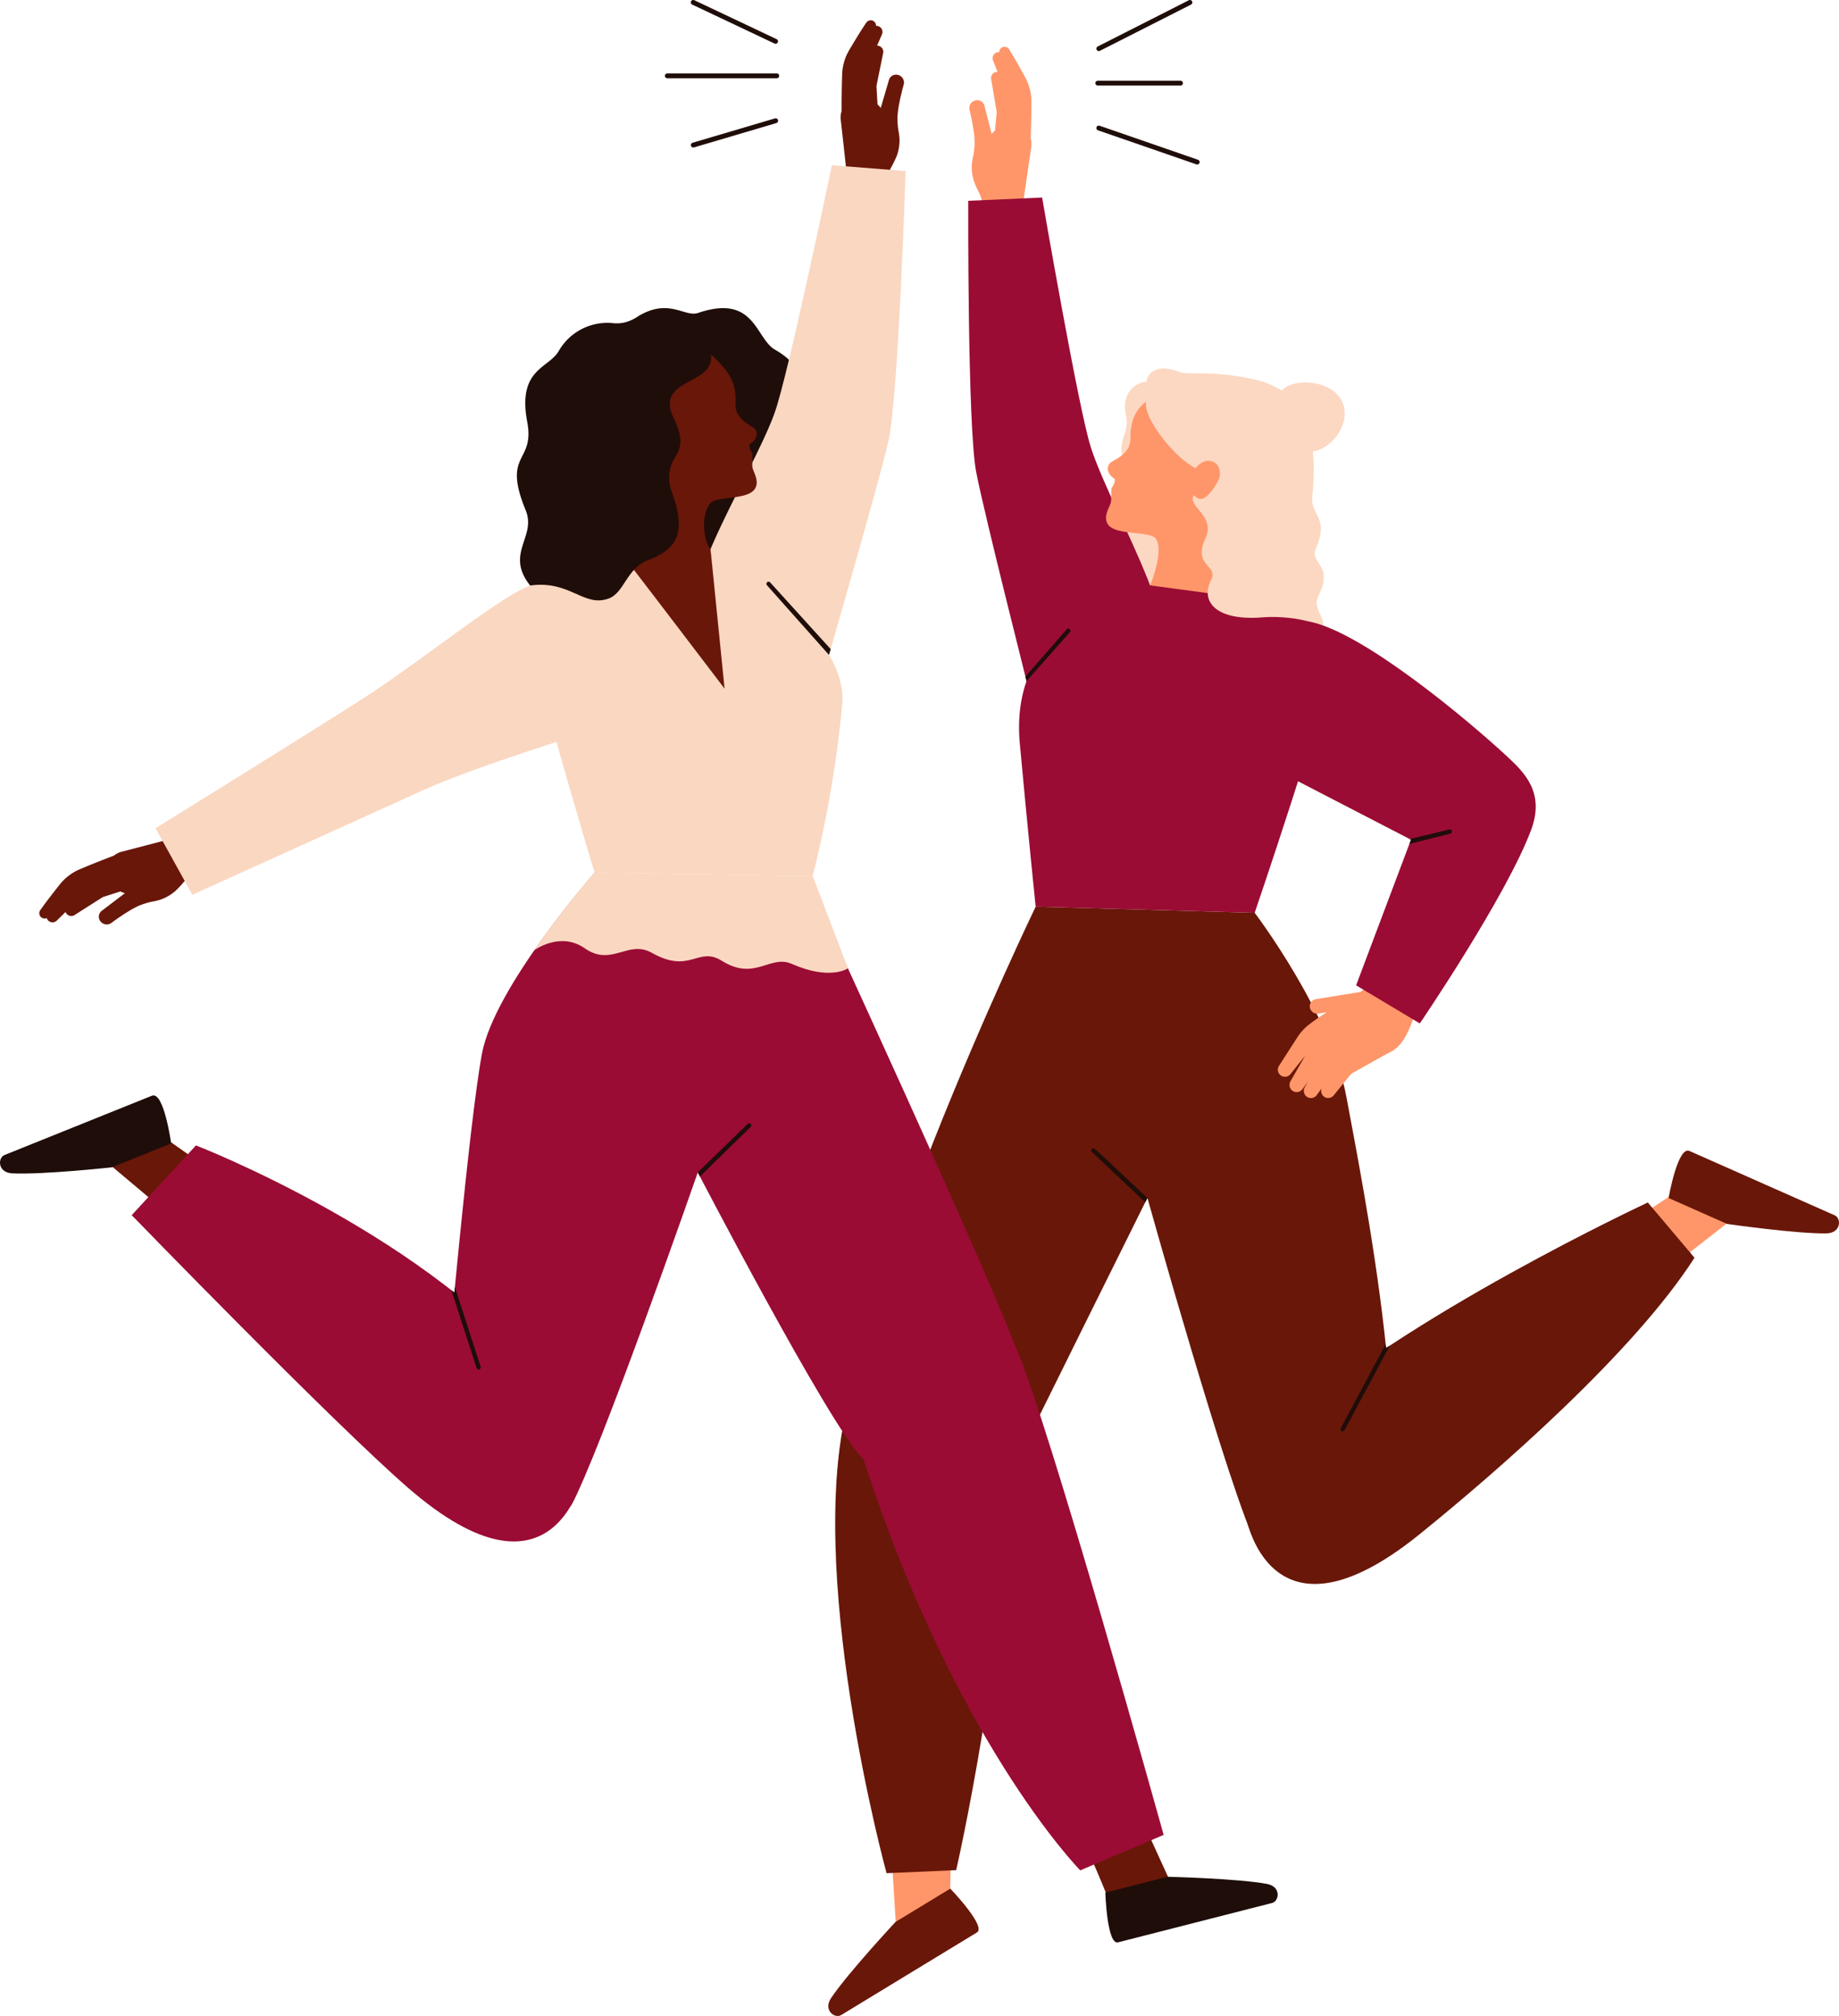 <svg xmlns="http://www.w3.org/2000/svg" width="424" height="464.873" viewBox="0 0 424 464.873"><defs><style>.a{fill:#fcd8c2;}.b{fill:#ff9669;}.c{fill:#9a0c34;}.d{fill:#691709;}.e{fill:#1f0d09;}.f{fill:#fad7c1;}</style></defs><g transform="translate(-122.666 -108.656)"><g transform="translate(313.641 119.434)"><g transform="translate(63.675 77.177)"><path class="a" d="M578.775,325.721c3.558,4.934,26.079,10.3,26.079,10.3.438-15.785,4.059-46.841,3.283-50.864,0,0-18.721-13.388-18.039-14.809-1.315-.427-.238-2.287-.534-4.181-2.842-1.758-9.113.416-7.635,7.092,1.1,4.957-2.661,4.777-.1,13.011,1.491,4.791-4.246,4.722-1.437,13.349,1.14,3.5-3.873,4.809-1.306,12.36C580.671,316.627,573.939,319.015,578.775,325.721Z" transform="translate(-576.996 -265.579)"/></g><g transform="translate(32.525)"><path class="b" d="M524.954,165.9a21.871,21.871,0,0,0-1.151-4.061,22.845,22.845,0,0,1-1.3-2.869,10.511,10.511,0,0,1-.52-3.926,15.821,15.821,0,0,1,.374-2.208,20.347,20.347,0,0,0,.281-2.868c-.011-.544-.059-1.123-.1-1.613-.032-.311-.051-.474-.09-.754l-.112-.757c-.078-.5-.155-.974-.242-1.411-.167-.875-.317-1.608-.436-2.116s-.191-.81-.191-.81a1.823,1.823,0,0,1,1.308-2.239,1.729,1.729,0,0,1,2.158,1.375s1.608,6.278,1.622,6.357c.06-.065.123-.132.175-.19a5.974,5.974,0,0,1,.609-.6l.387-4.242-1.284-7.635A1.416,1.416,0,0,1,527.6,133.7a1.387,1.387,0,0,1,.307-.015l-1.036-2.63a1.417,1.417,0,0,1,.791-1.836,1.394,1.394,0,0,1,.64-.089,1.229,1.229,0,0,1,2.263-.677s.213.331.564.92.862,1.428,1.435,2.452c.294.509.6,1.065.926,1.653l.5.906.252.471.128.239.145.284a11.251,11.251,0,0,1,.9,2.521,11.594,11.594,0,0,1,.306,2.764c0,1.563-.021,3.126-.053,4.592-.031,1.37-.071,2.649-.118,3.768a5.21,5.21,0,0,1,.176,1.716s-2.008,13.645-2.008,13.959C533.715,167.044,525.178,168.29,524.954,165.9Z" transform="translate(-521.42 -127.886)"/></g><g transform="translate(32.247 34.774)"><path class="c" d="M562.6,300.155c12-4.879-8.327-36.882-13.4-52.65-2.852-8.856-11.229-57.578-11.229-57.578l-17.033.754s-.19,52,1.833,62.546c1.951,10.164,12.512,51.56,12.963,53.708C537.274,314.317,562.6,300.19,562.6,300.155Z" transform="translate(-520.924 -189.927)"/></g><g transform="translate(13.669 399.294)"><path class="b" d="M502.193,866.733s.468-20.57.627-26.455L487.779,843.1l1.906,30.845Z" transform="translate(-487.779 -840.278)"/></g><g transform="translate(0 254.542)"><g transform="translate(172.755 10.42)"><path class="b" d="M793.026,600.613S776.531,611.37,771.608,614.6l10.9,10.743,24.234-18.92Z" transform="translate(-771.608 -600.613)"/></g><g transform="translate(193.736)"><path class="d" d="M822.536,598.937s15.978,2.291,22.891,2.175c3.41-.058,3.484-3.468,1.921-4.161l-33.5-14.845c-2.713-1.2-4.809,10.851-4.809,10.851Z" transform="translate(-809.041 -582.022)"/></g><g transform="translate(1.586 57.003)"><path class="d" d="M508.033,688.53l-38.487-4.807c-10.909,38.691,8.519,109.623,8.519,109.623l16.051-.705S505.59,742.925,508.033,688.53Z" transform="translate(-466.22 -683.723)"/></g><g transform="translate(96.193 11.967)"><path class="d" d="M643.919,654.907,635.013,675.4s5.257,32.678,40.161,4.45c17.9-14.475,49.347-41.876,63.356-63.736l-10.766-12.743S670.955,629.846,643.919,654.907Z" transform="translate(-635.013 -603.373)"/></g><g transform="translate(0 170.178)"><path class="d" d="M478.891,893.323s-11.006,11.8-14.854,17.545c-1.9,2.833.851,4.823,2.312,3.934l31.317-19.056c2.245-1.366-6.149-10.105-6.149-10.105Z" transform="translate(-463.391 -885.641)"/></g></g><g transform="translate(1.913 198.288)"><path class="d" d="M512.7,481.658l50.5,1.421s17.674,23.271,21.17,42.6c2.894,16,18.975,94.334,4.235,102.1-3.268,1.722-24.9,1.268-24.9,1.268-6.118-11.779-25.243-80.228-25.243-80.228S512.086,601.9,507.552,611.3c-12.792,26.523-40.333,15.849-40.7,7.478C465.148,580.368,512.7,481.658,512.7,481.658Z" transform="translate(-466.804 -481.658)"/></g><g transform="translate(64.029 81.831)"><path class="b" d="M579.5,291.608c.17.1.155.285.161.48a3.5,3.5,0,0,1-.817,1.787s-.015,2.872-.047,2.865c0,1.164-1.974,3.355-.794,5.356,1.609,2.728,9.618,1.551,11.047,3.331,2.232,2.78-1.527,12.631-3.225,14.431l18.936,5.08c-.1-7.15,10.1-28.263,10.1-28.263-.018-.01,1.332-4.856,1.336-4.876,2.252-11.756-30.081-14.317-29.3-17.917a8.416,8.416,0,0,0-3.121,4.37,14.77,14.77,0,0,0-.525,4.224,4.166,4.166,0,0,1-.558,2.167c-1.363,2.3-3.738,2.792-4.316,3.625C577.471,289.595,578.544,291.047,579.5,291.608Z" transform="translate(-577.627 -273.883)"/></g><g transform="translate(43.978 124.203)"><path class="c" d="M591.834,352.164c12.474,3.923,22.7,7.167,24.145,8.614-3.857,17.576-19.8,64.209-19.8,64.209l-50.5-1.421s-1.868-18.185-3.655-37.661c-2.83-30.835,30.034-36.424,30.034-36.424S591.622,352.1,591.834,352.164Z" transform="translate(-541.854 -349.481)"/></g><g transform="translate(72.795 74.212)"><path class="a" d="M593.939,262.8c.658-2.038,2.813-3.5,7.578-1.7,1.96.739,7.348-.409,16.28,1.5a20.344,20.344,0,0,1,7.225,2.759c2.618-3.336,14.775-2.569,14.5,5.594-.138,4.1-3.974,8.079-7.323,8.442a49.484,49.484,0,0,1-.138,10.174c-.506,4.782,3.985,4.821.865,12.125-1.6,3.75,4.162,3.593.621,10.823-1.475,3.012,1.076,4.463,1.084,7.13a34.28,34.28,0,0,0-13.739-2.018c-10.811.972-14.775-3.465-12.165-8.6,1.781-3.506-4.347-3.068-1.294-9.618,2.416-5.184-4.32-7.3-2.668-9.954,1.3,1.582,2.513.844,3.615-.388a12.869,12.869,0,0,0,2.156-3.333,3.591,3.591,0,0,0-.265-3.068,2.767,2.767,0,0,0-2.728-1.071,4.6,4.6,0,0,0-2.354,1.606l-.017.094c-.016-.01-.031-.02-.048-.029-5.32-2.816-12.192-11.953-11.353-15.353C592.839,266.983,593.379,264.536,593.939,262.8Z" transform="translate(-593.267 -260.29)"/></g><g transform="translate(103.648 216.297)"><path class="b" d="M669.469,513.788a20.61,20.61,0,0,1-2.126,1.664c-.118.016-10.214,1.655-10.214,1.655a1.64,1.64,0,0,0-1.42,1.967,1.728,1.728,0,0,0,2.049,1.361l.777-.136c.285-.05.651-.105,1.068-.165-1.384.832-2.821,1.861-3.906,2.678a11.917,11.917,0,0,0-2.881,3.09l-4.258,6.612a1.633,1.633,0,0,0,2.666,1.877l3.386-4.245-3.365,5.859a1.7,1.7,0,0,0,.277,2.1,1.658,1.658,0,0,0,2.455-.235l1.269-1.712-.7,1.21a1.709,1.709,0,0,0,.27,2.109,1.661,1.661,0,0,0,2.459-.233l1.148-1.567a1.615,1.615,0,0,0,2.749,1.629l3.972-4.871.494-.342c1.514-.855,7.286-4.124,8.749-4.867,3.03-1.544,4.426-5.444,5.924-9.8C677.133,519.147,672.63,516.217,669.469,513.788Z" transform="translate(-648.313 -513.788)"/></g><g transform="translate(102.799 132.603)"><path class="c" d="M646.837,398.421l35.29,18.253-2.34-5.8-14.1,37.423,14.69,8.784s19.9-29.232,25.653-44.592c3.24-8.652-1.557-13.286-5.524-16.969-9.171-8.517-33.235-28.625-45.441-31.055C655.063,364.467,646.142,398.007,646.837,398.421Z" transform="translate(-646.798 -364.467)"/></g><g transform="translate(45.442 134.163)"><g transform="translate(88.531 46.328)"><path class="e" d="M702.778,452.282l-.285-.167,9.118-2.2a.493.493,0,0,1,.234.958l-9.428,2.366Z" transform="translate(-702.416 -449.906)"/></g><path class="e" d="M544.465,378.342l9.519-10.921a.493.493,0,0,1,.748.643l-10.009,11.315Z" transform="translate(-544.465 -367.249)"/><g transform="translate(15.2 119.858)"><path class="e" d="M584.017,593.531l-12.276-11.586a.493.493,0,1,1,.671-.722l12.105,11.3Z" transform="translate(-571.584 -581.091)"/></g><g transform="translate(72.644 165.017)"><path class="e" d="M674.586,681.767a.493.493,0,0,1-.456-.725l10.364-19.379.117.847.838-.514L675,681.506A.494.494,0,0,1,674.586,681.767Z" transform="translate(-674.071 -661.662)"/></g></g></g><g transform="translate(122.666 113.334)"><g transform="translate(119.174 66.372)"><g transform="translate(0)"><path class="e" d="M337.322,282.042c-5.528-13.44,2.164-10.769.35-20.383-2.291-12.138,4.809-12.315,7.192-16.221a12.9,12.9,0,0,1,12.72-6.54,8.247,8.247,0,0,0,2.55-.176,9.836,9.836,0,0,0,2.979-1.336c7.147-4.457,10.851.2,13.954-.856,13.138-4.482,13.2,5.894,17.736,8.477,10.392,5.917,3.2,12.68,6.531,17,7.9,10.241-3.431,9.661.519,19.131,4.552,10.91-21.694,15.655-21.8,15.873-2.418,4.814-16.547,7.984-25.092,9.454-10.2,1.755-10.407-1.134-13.821-4.174C330.509,292.829,340.171,288.967,337.322,282.042Z" transform="translate(-335.288 -235.417)"/></g></g><g transform="translate(9.055 188.15)"><path class="d" d="M175.636,460.352a21.855,21.855,0,0,0-3.285,2.637,22.762,22.762,0,0,1-2.134,2.306,10.482,10.482,0,0,1-3.406,2,15.831,15.831,0,0,1-2.175.514,20.266,20.266,0,0,0-2.745.857c-.5.222-1.009.491-1.444.717-.274.151-.415.231-.659.377l-.652.4c-.427.265-.835.521-1.2.77-.74.494-1.355.916-1.776,1.223l-.67.49a1.818,1.818,0,0,1-2.566-.332,1.724,1.724,0,0,1,.425-2.518s5.144-3.918,5.212-3.962c-.083-.03-.169-.063-.242-.087a5.977,5.977,0,0,1-.792-.325l-4.048,1.294-6.518,4.148a1.413,1.413,0,0,1-1.949-.427,1.378,1.378,0,0,1-.133-.277l-2.014,1.975a1.414,1.414,0,0,1-1.995-.013,1.386,1.386,0,0,1-.331-.554,1.226,1.226,0,0,1-1.5-1.816s.221-.325.626-.877.977-1.347,1.7-2.272c.354-.467.744-.967,1.16-1.493l.638-.811.335-.415.17-.211.2-.244a11.266,11.266,0,0,1,1.966-1.807,11.624,11.624,0,0,1,2.422-1.356c1.438-.605,2.882-1.2,4.241-1.736,1.272-.5,2.462-.965,3.509-1.356a5.23,5.23,0,0,1,1.508-.828s13.321-3.459,13.609-3.58C173.282,451.856,177.745,459.217,175.636,460.352Z" transform="translate(-138.821 -452.686)"/></g><g transform="translate(193.8)"><path class="d" d="M478.686,155.152a21.905,21.905,0,0,1,1.291-4.019,22.837,22.837,0,0,0,1.394-2.823,10.513,10.513,0,0,0,.656-3.906,15.849,15.849,0,0,0-.3-2.22,20.357,20.357,0,0,1-.181-2.876c.03-.543.1-1.121.154-1.609.044-.31.068-.471.117-.751l.138-.753c.1-.494.188-.968.29-1.4.2-.869.372-1.6.508-2.1s.219-.8.219-.8a1.822,1.822,0,0,0-1.23-2.283,1.728,1.728,0,0,0-2.2,1.3s-1.824,6.219-1.841,6.3c-.058-.067-.119-.136-.169-.2a5.932,5.932,0,0,0-.587-.625l-.239-4.253,1.547-7.586a1.415,1.415,0,0,0-1.1-1.671,1.393,1.393,0,0,0-.307-.026l1.127-2.592a1.417,1.417,0,0,0-.727-1.863,1.4,1.4,0,0,0-.637-.11,1.229,1.229,0,0,0-2.238-.754s-.225.323-.6.9-.911,1.4-1.519,2.4c-.311.5-.638,1.043-.983,1.62l-.53.888-.268.462-.137.234-.154.279a11.233,11.233,0,0,0-.987,2.487,11.613,11.613,0,0,0-.4,2.752c-.052,1.563-.087,3.125-.106,4.591-.016,1.371-.021,2.649-.012,3.769a5.22,5.22,0,0,0-.235,1.709s1.534,13.706,1.524,14.019C469.891,155.993,478.379,157.532,478.686,155.152Z" transform="translate(-468.43 -117.001)"/></g><g transform="translate(159.858 33.423)"><path class="f" d="M411.38,285.942c-11.826-5.291,9.6-36.572,15.217-52.155,3.157-8.753,13.213-57.156,13.213-57.156l17,1.343s-1.609,51.977-4,62.446c-2.3,10.091-14.288,51.1-14.813,53.228C436.2,300.972,411.371,285.977,411.38,285.942Z" transform="translate(-407.874 -176.632)"/></g><g transform="translate(141.404 76.509)"><g transform="translate(0)"><path class="d" d="M407.713,271.382c-.541-.842-2.869-1.414-4.133-3.733a4.111,4.111,0,0,1-.473-2.16,12.936,12.936,0,0,0-.368-4.189c-.876-3.545-4.773-6.767-5.944-7.8.641,3.581-16.274,5.9-14.47,17.59,0,.02.017-.008,0,0,0,0-11.867,26.744-5.5,33.411l28.14,35.637-7.605-41.209c-1.612-1.837-2.324-7.91-.021-10.575,1.475-1.707,8.564-.674,10.249-3.31,1.236-1.934-.631-4.166-.593-5.316-.032.006.055-2.833.056-2.831a3.454,3.454,0,0,1-.743-1.794c.012-.193,0-.376.176-.468C407.451,274.119,408.563,272.723,407.713,271.382Z" transform="translate(-374.949 -253.504)"/></g></g><g transform="translate(243.819 401.674)"><path class="d" d="M569.157,864.554s-7.637-19.12-11.486-23.573l13.428-7.34,12.426,27.244Z" transform="translate(-557.671 -833.641)"/></g><g transform="translate(0 247.911)"><g transform="translate(24.766 9.935)"><path class="d" d="M180.269,577.033s16.962,11.937,21.771,15.332l-11.263,10.36-23.926-20.118Z" transform="translate(-166.851 -577.033)"/></g><path class="e" d="M148.436,575.9s-16.047,1.737-22.953,1.382c-3.406-.175-3.362-3.587-1.776-4.225L157.7,559.379c2.753-1.108,4.431,11.011,4.431,11.011Z" transform="translate(-122.666 -559.307)"/><g transform="translate(197.569 58.024)"><path class="c" d="M475.154,683.887l36.6-21.057c7.442,16.6,34.125,112.5,34.125,112.5l-19.229,8.18S496.5,752.939,475.154,683.887Z" transform="translate(-475.154 -662.83)"/></g><g transform="translate(30.368 11.534)"><path class="c" d="M272.708,635.034l8.193,20.791s-6.385,32.476-40.291,3.058c-17.387-15.086-63.762-62.912-63.762-62.912l14.81-16.085S246.711,601.177,272.708,635.034Z" transform="translate(-176.847 -579.885)"/></g><g transform="translate(254.845 180.182)"><path class="e" d="M591.662,880.775s16.131.378,22.929,1.642c3.353.624,2.854,3.98,1.2,4.4l-35.518,9.073c-2.547.651-2.927-11.46-2.927-11.46Z" transform="translate(-577.343 -880.775)"/></g></g><g transform="translate(103.175 196.565)"><path class="c" d="M390.707,471.532,340.667,467.7s-23.1,26.235-25.985,41.746c-2.976,15.983-7.938,72.222-7.938,72.222,3.207,1.835,28.4,32.139,28.4,32.139,6.522-11.561,29.308-77.006,29.308-77.006s29.963,57.635,37.783,65.711c20.484,21.154,38.961-15.559,36.2-23.471C432.569,562.218,390.707,471.532,390.707,471.532Z" transform="translate(-306.743 -467.699)"/></g><g transform="translate(119.535 121.938)"><g transform="translate(0 0)"><path class="f" d="M360.359,336.552c-12.6,3.489-22.939,6.377-24.428,7.774,3.246,17.7,17.564,64.856,17.564,64.856l50.27.73a259.705,259.705,0,0,0,6.83-39.761c1.419-17.428-30.38-35.6-30.38-35.6l3.239,32.182S360.476,336.519,360.359,336.552Z" transform="translate(-335.931 -334.554)"/></g></g><g transform="translate(35.856 130.271)"><path class="f" d="M273.333,349.422c-6.151,1.831-22.965,15.576-36.756,24.754-7.746,5.155-49.94,31.285-49.94,31.285L195.13,420.8s43.354-19.641,53.133-24.078c11.851-5.377,36.481-13,44-15.317C298.946,377.9,273.364,349.405,273.333,349.422Z" transform="translate(-186.637 -349.422)"/></g><g transform="translate(123.199 196.565)"><path class="f" d="M356.368,467.7c-1.193,1.021-10,12-13.9,17.868,0,0,5.953-4.408,11.606-.453,6.248,4.372,9.975-2.054,15.49,1.059,8.885,5.014,10.594-1.635,16.169,1.854,7.58,4.744,11.073-1.528,16.1.694,8.838,3.912,12.945,1.027,12.945,1.027l-8.136-21.318Z" transform="translate(-342.468 -467.699)"/></g><g transform="translate(122.475 69.828)"><path class="e" d="M378.646,242.5s7.275,6.378,2.269,10.5c-3.275,2.7-10.21,3.648-6.9,10.422,3.461,7.072.206,8.332-.6,11-1.284,4.261.569,6.319,1.329,9.782,1.242,5.66.313,9.454-6.623,12.043-4.981,1.859-5.436,7.51-9.071,8.842-5.734,2.1-8.824-4.158-17.882-3.038,0,0,.489-39.321,14.472-48.12S374.051,239.22,378.646,242.5Z" transform="translate(-341.177 -241.584)"/></g><g transform="translate(104.067 129.474)"><g transform="translate(72.654)"><path class="e" d="M452.373,364.874l-14.284-16.049a.493.493,0,1,1,.727-.665l13.943,15.367Z" transform="translate(-437.959 -348)"/></g><g transform="translate(56.811 124.881)"><path class="e" d="M409.694,582.115l11.5-11.173a.493.493,0,1,1,.685.708l-11.691,11.411Z" transform="translate(-409.694 -570.804)"/></g><g transform="translate(0 162.619)"><path class="e" d="M314.606,657.157a.494.494,0,0,1-.454-.341l-5.817-17.944.683.531.128-1.271,5.943,18.38a.494.494,0,0,1-.484.645Z" transform="translate(-308.335 -638.133)"/></g></g></g><g transform="translate(275.99 108.656)"><g transform="translate(99.461)"><path class="e" d="M574.228,120.432a.56.56,0,0,1-.254-1.06l21-10.655a.56.56,0,0,1,.507,1l-21,10.655A.552.552,0,0,1,574.228,120.432Z" transform="translate(-573.667 -108.656)"/></g><g transform="translate(99.208 18.612)"><path class="e" d="M592.833,142.983H573.776a.561.561,0,0,1,0-1.121h19.057a.561.561,0,1,1,0,1.121Z" transform="translate(-573.216 -141.862)"/></g><g transform="translate(99.461 28.965)"><path class="e" d="M596.911,169.3a.556.556,0,0,1-.184-.031l-22.683-7.847a.56.56,0,1,1,.367-1.059l22.684,7.847a.561.561,0,0,1-.183,1.09Z" transform="translate(-573.667 -160.333)"/></g><g transform="translate(5.974 0)"><path class="e" d="M426.387,118.751a.551.551,0,0,1-.239-.054l-18.953-8.974a.561.561,0,1,1,.48-1.013l18.952,8.974a.56.56,0,0,1-.24,1.067Z" transform="translate(-406.874 -108.656)"/></g><g transform="translate(0 16.93)"><path class="e" d="M422,139.983H396.777a.561.561,0,1,1,0-1.121H422a.561.561,0,0,1,0,1.121Z" transform="translate(-396.216 -138.862)"/></g><g transform="translate(5.974 27.284)"><path class="e" d="M407.434,164.06a.561.561,0,0,1-.159-1.1l18.953-5.6a.561.561,0,1,1,.318,1.075l-18.952,5.6A.565.565,0,0,1,407.434,164.06Z" transform="translate(-406.874 -157.333)"/></g></g></g></svg>